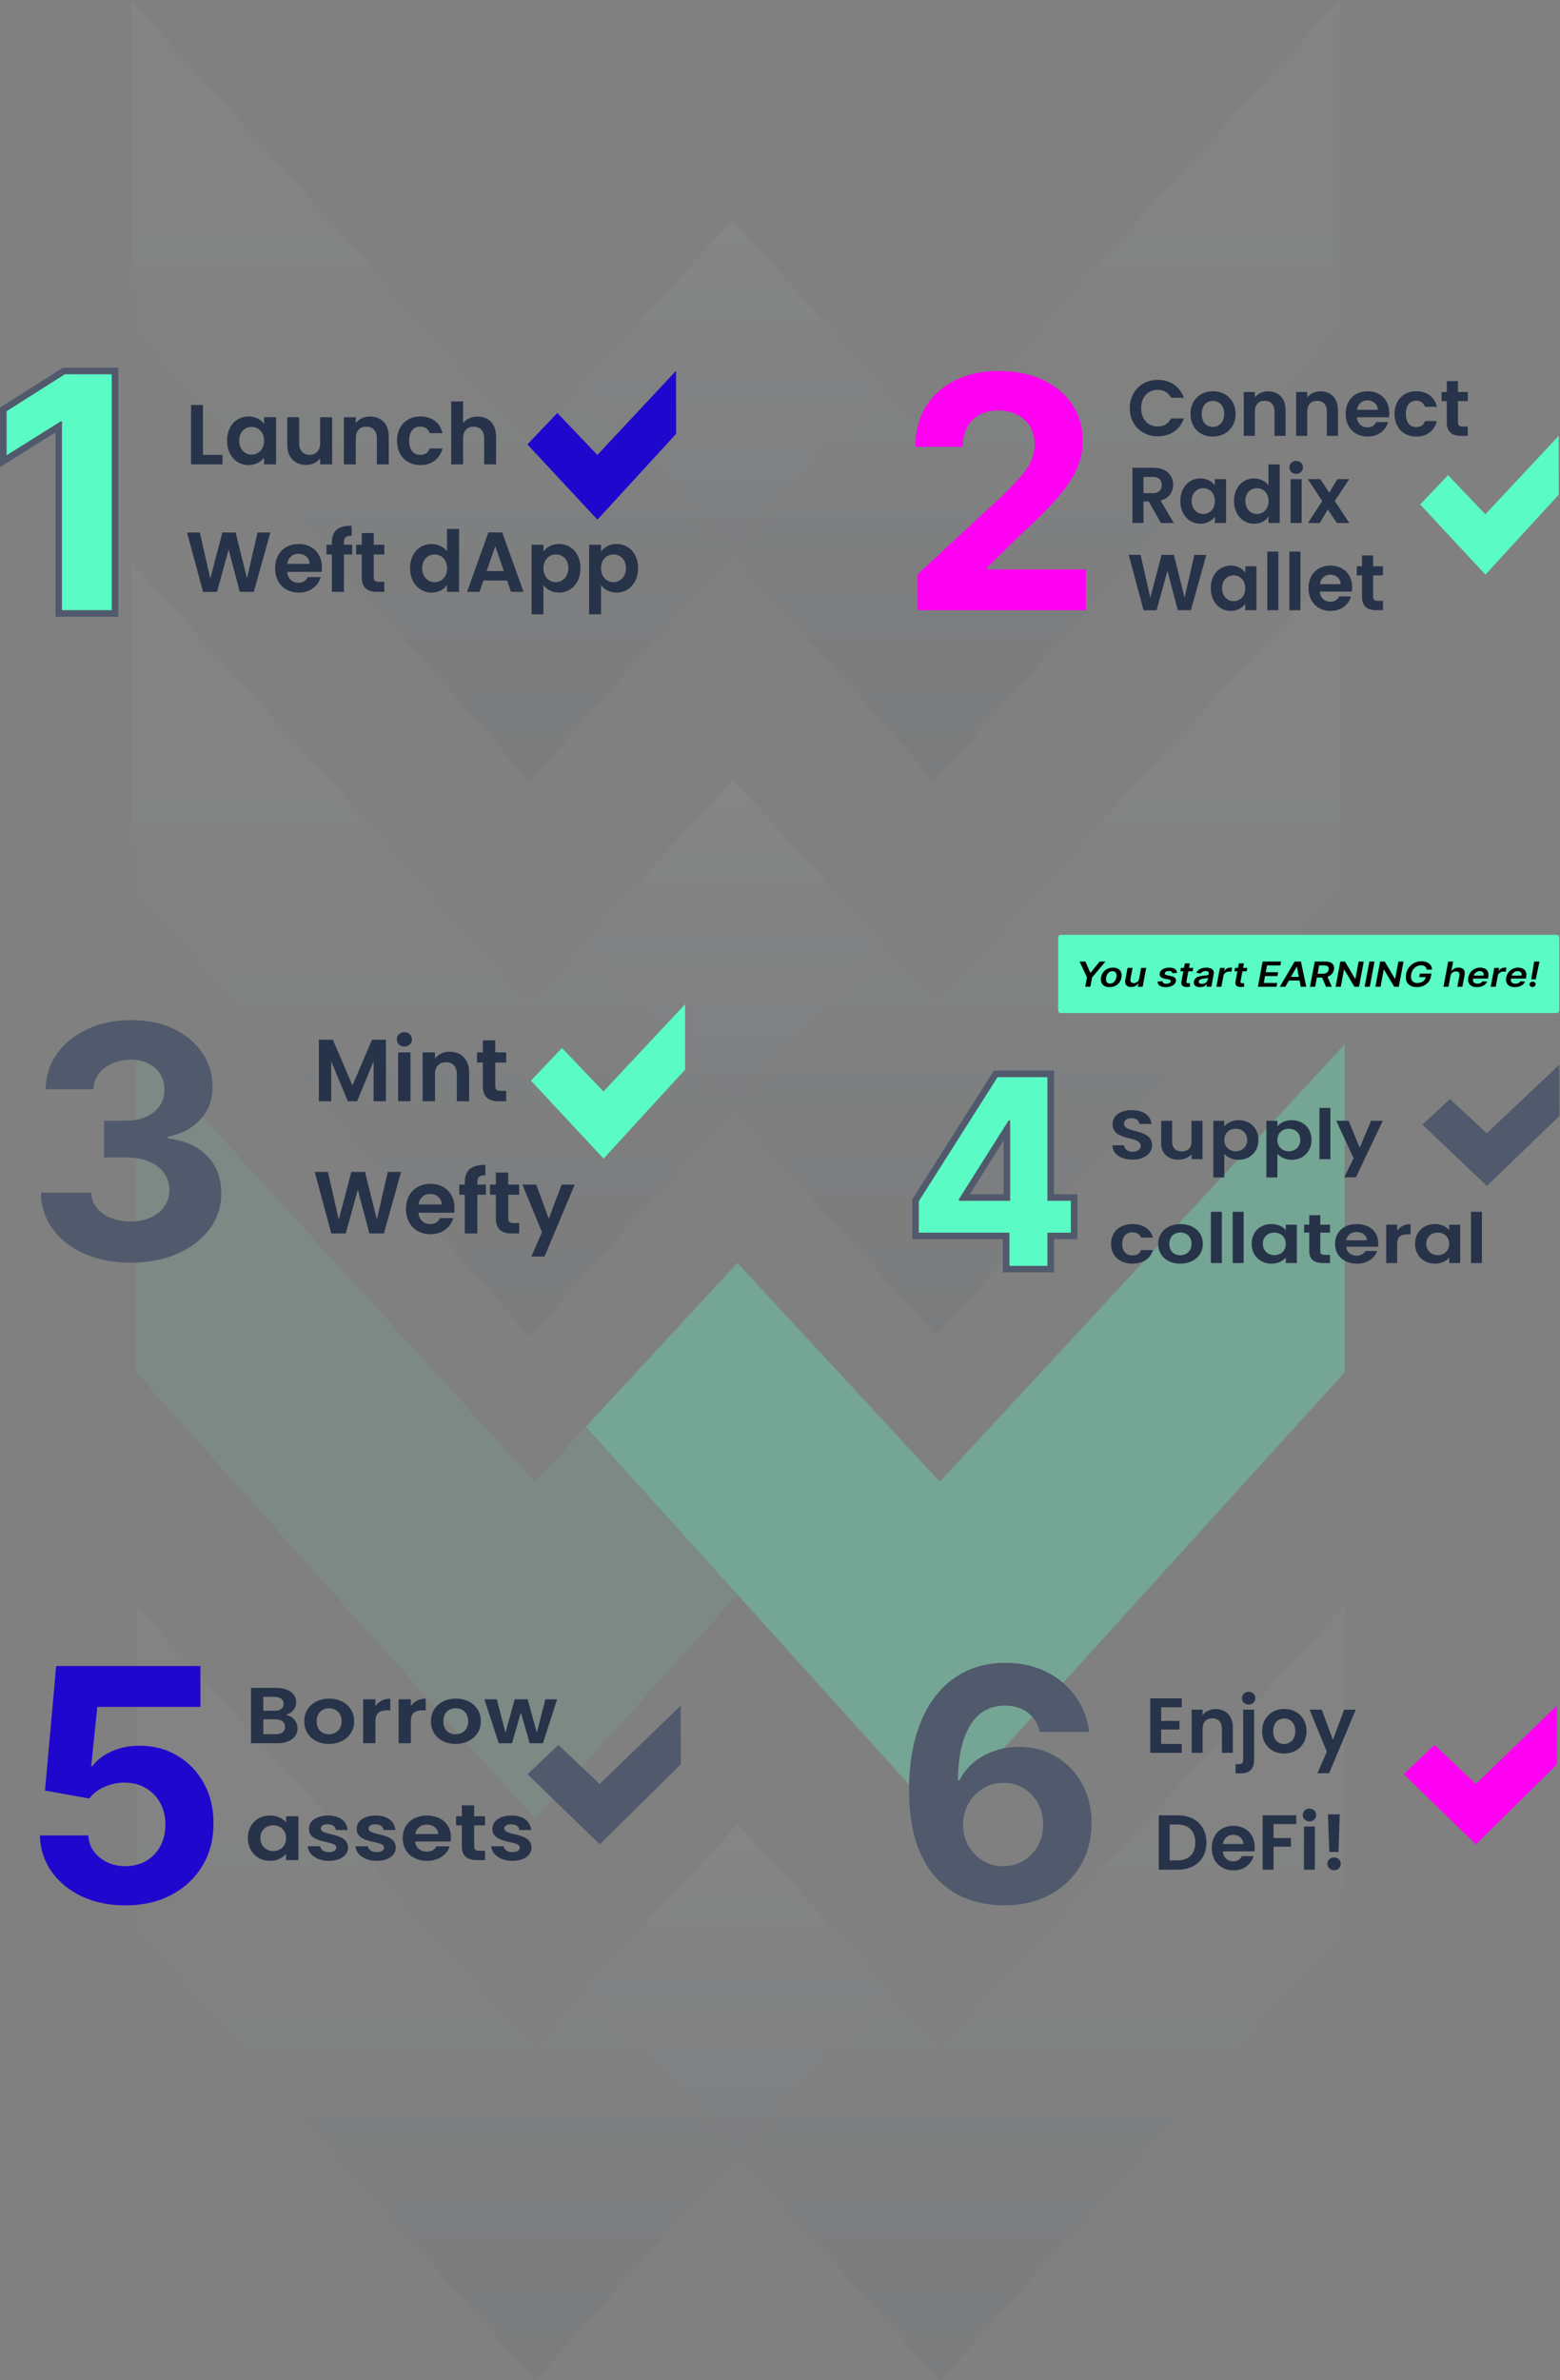 <svg width="571" height="871" viewBox="0 0 571 871" fill="none" xmlns="http://www.w3.org/2000/svg">
<rect x="0" y="0" width="571" height="871" fill="#808080" stroke="none"/>
<g opacity="0.3">
<path d="M490.268 0L342.071 161.371L267.97 80.684L212.525 141.086L267.97 203.023L342.071 285.763L490.268 121.029V0Z" fill="url(#paint0_linear_363_1864)" fill-opacity="0.19"/>
<path d="M267.972 80.684L212.527 141.086L193.876 161.371L47.968 0V121.029L193.876 285.763L323.441 141.086L267.972 80.684Z" fill="url(#paint1_linear_363_1864)" fill-opacity="0.19"/>
<path d="M267.977 285.492L212.532 345.395L193.88 365.513L47.972 205.471V325.502L193.88 488.877L323.445 345.395L267.977 285.492Z" fill="url(#paint2_linear_363_1864)" fill-opacity="0.19"/>
<path d="M492.192 382.127L343.995 542.165L269.894 462.148L214.45 522.048L269.894 583.475L343.995 665.529L492.192 502.159V382.127Z" fill="#5AFBC4"/>
<path d="M269.894 462.148L214.449 522.048L195.797 542.165L49.889 382.127V502.159L195.797 665.529L325.362 522.048L269.894 462.148Z" fill="#5AFBC4" fill-opacity="0.26"/>
<path d="M492.193 587.598L343.996 747.636L269.895 667.615L214.451 727.518L269.895 788.945L343.996 871L492.193 707.625V587.598Z" fill="url(#paint3_linear_363_1864)" fill-opacity="0.19"/>
<path d="M269.891 667.615L214.446 727.518L195.795 747.636L49.887 587.598V707.625L195.795 871L325.36 727.518L269.891 667.615Z" fill="url(#paint4_linear_363_1864)" fill-opacity="0.19"/>
<path d="M490.85 205.471L342.653 365.509L268.552 285.492L213.107 345.392L268.552 406.818L342.653 488.873L490.85 325.502V205.471Z" fill="url(#paint5_linear_363_1864)" fill-opacity="0.19"/>
</g>
<path d="M69.939 148.193H74.294V166.454H81.45V169.907H69.939V148.193Z" fill="#273349"/>
<path d="M83.098 161.228C83.098 155.846 86.582 152.393 90.968 152.393C93.737 152.393 95.635 153.7 96.661 155.131V152.673H101.048V169.907H96.661V167.388C95.635 168.881 93.675 170.187 90.937 170.187C86.582 170.187 83.098 166.61 83.098 161.228ZM96.661 161.29C96.661 158.024 94.484 156.219 92.088 156.219C89.755 156.219 87.546 157.962 87.546 161.228C87.546 164.494 89.755 166.361 92.088 166.361C94.484 166.361 96.661 164.557 96.661 161.29Z" fill="#273349"/>
<path d="M121.572 152.673V169.907H117.185V167.73C116.096 169.192 114.199 170.125 112.052 170.125C108.039 170.125 105.146 167.512 105.146 162.783V152.673H109.501V162.161C109.501 164.93 111.026 166.423 113.328 166.423C115.692 166.423 117.185 164.93 117.185 162.161V152.673H121.572Z" fill="#273349"/>
<path d="M137.939 169.907V160.388C137.939 157.619 136.415 156.126 134.113 156.126C131.748 156.126 130.224 157.619 130.224 160.388V169.907H125.869V152.673H130.224V154.82C131.344 153.357 133.21 152.424 135.419 152.424C139.432 152.424 142.294 155.037 142.294 159.797V169.907H137.939Z" fill="#273349"/>
<path d="M145.316 161.29C145.316 155.877 148.862 152.393 153.84 152.393C158.133 152.393 161.026 154.633 161.959 158.49H157.262C156.764 157.028 155.613 156.095 153.809 156.095C151.382 156.095 149.765 157.93 149.765 161.29C149.765 164.65 151.382 166.454 153.809 166.454C155.613 166.454 156.733 165.646 157.262 164.09H161.959C161.026 167.761 158.133 170.187 153.84 170.187C148.862 170.187 145.316 166.703 145.316 161.29Z" fill="#273349"/>
<path d="M165.15 169.907V146.887H169.505V154.82C170.625 153.357 172.554 152.424 174.856 152.424C178.745 152.424 181.576 155.037 181.576 159.797V169.907H177.22V160.388C177.22 157.619 175.696 156.126 173.394 156.126C171.03 156.126 169.505 157.619 169.505 160.388V169.907H165.15Z" fill="#273349"/>
<path d="M74.326 216.602L68.477 194.857H73.143L76.97 211.718L81.387 194.857H86.24L90.409 211.625L94.266 194.857H98.964L92.898 216.571H87.765L83.689 201.11L79.427 216.571L74.326 216.602Z" fill="#273349"/>
<path d="M109.212 202.634C107.127 202.634 105.479 203.972 105.136 206.336H113.318C113.256 204.065 111.452 202.634 109.212 202.634ZM117.393 211.158C116.46 214.331 113.598 216.851 109.336 216.851C104.328 216.851 100.688 213.367 100.688 207.954C100.688 202.51 104.234 199.057 109.336 199.057C114.314 199.057 117.829 202.448 117.829 207.581C117.829 208.141 117.798 208.7 117.705 209.26H105.105C105.323 211.811 107.065 213.242 109.243 213.242C111.109 213.242 112.136 212.309 112.696 211.158H117.393Z" fill="#273349"/>
<path d="M121.475 216.571V202.914H119.515V199.337H121.475V198.466C121.475 194.235 123.87 192.275 128.723 192.399V196.07C126.608 196.008 125.892 196.692 125.892 198.621V199.337H128.91V202.914H125.892V216.571H121.475Z" fill="#273349"/>
<path d="M132.416 211.22V202.914H130.363V199.337H132.416V195.075H136.803V199.337H140.66V202.914H136.803V211.251C136.803 212.402 137.269 212.9 138.638 212.9H140.66V216.571H137.923C134.625 216.571 132.416 215.171 132.416 211.22Z" fill="#273349"/>
<path d="M150.086 207.892C150.086 202.51 153.57 199.057 157.987 199.057C160.258 199.057 162.436 200.114 163.618 201.732V193.55H168.036V216.571H163.618V214.02C162.592 215.607 160.663 216.851 157.956 216.851C153.57 216.851 150.086 213.274 150.086 207.892ZM163.649 207.954C163.649 204.687 161.472 202.883 159.076 202.883C156.743 202.883 154.534 204.625 154.534 207.892C154.534 211.158 156.743 213.025 159.076 213.025C161.472 213.025 163.649 211.22 163.649 207.954Z" fill="#273349"/>
<path d="M187.035 216.571L185.604 212.434H176.956L175.525 216.571H170.952L178.76 194.826H183.831L191.639 216.571H187.035ZM184.422 208.949L181.28 199.865L178.138 208.949H184.422Z" fill="#273349"/>
<path d="M198.913 201.825C199.94 200.363 201.931 199.057 204.606 199.057C209.024 199.057 212.477 202.51 212.477 207.892C212.477 213.274 209.024 216.851 204.606 216.851C201.9 216.851 199.971 215.513 198.913 214.113V224.784H194.558V199.337H198.913V201.825ZM208.028 207.892C208.028 204.625 205.819 202.883 203.455 202.883C201.122 202.883 198.913 204.687 198.913 207.954C198.913 211.22 201.122 213.025 203.455 213.025C205.819 213.025 208.028 211.158 208.028 207.892Z" fill="#273349"/>
<path d="M219.997 201.825C221.023 200.363 223.014 199.057 225.69 199.057C230.107 199.057 233.56 202.51 233.56 207.892C233.56 213.274 230.107 216.851 225.69 216.851C222.983 216.851 221.055 215.513 219.997 214.113V224.784H215.642V199.337H219.997V201.825ZM229.112 207.892C229.112 204.625 226.903 202.883 224.539 202.883C222.206 202.883 219.997 204.687 219.997 207.954C219.997 211.22 222.206 213.025 224.539 213.025C226.903 213.025 229.112 211.158 229.112 207.892Z" fill="#273349"/>
<path d="M203.987 151.112L214.959 162.606L218.65 166.466L247.447 135.688L247.475 158.745L218.679 190.163L193.039 162.632L203.987 151.112Z" fill="#2007CD"/>
<path d="M530.016 173.869L540.242 184.582L543.683 188.18L570.524 159.492L570.55 180.983L543.71 210.268L519.811 184.607L530.016 173.869Z" fill="#5AFBC4"/>
<path d="M413.511 149.346C413.511 143.286 417.947 138.994 423.775 138.994C428.27 138.994 431.923 141.401 433.286 145.547H428.618C427.661 143.605 425.921 142.648 423.746 142.648C420.209 142.648 417.686 145.228 417.686 149.346C417.686 153.434 420.209 156.044 423.746 156.044C425.921 156.044 427.661 155.087 428.618 153.115H433.286C431.923 157.291 428.27 159.668 423.775 159.668C417.947 159.668 413.511 155.406 413.511 149.346Z" fill="#273349"/>
<path d="M452.266 151.463C452.266 156.508 448.555 159.755 443.887 159.755C439.247 159.755 435.739 156.508 435.739 151.463C435.739 146.388 439.363 143.17 444.003 143.17C448.642 143.17 452.266 146.388 452.266 151.463ZM439.856 151.463C439.856 154.652 441.712 156.218 443.887 156.218C446.032 156.218 448.091 154.652 448.091 151.463C448.091 148.244 446.09 146.707 443.945 146.707C441.799 146.707 439.856 148.244 439.856 151.463Z" fill="#273349"/>
<path d="M466.495 159.494V150.622C466.495 148.041 465.074 146.649 462.928 146.649C460.725 146.649 459.304 148.041 459.304 150.622V159.494H455.244V143.431H459.304V145.431C460.348 144.068 462.087 143.199 464.146 143.199C467.887 143.199 470.554 145.634 470.554 150.071V159.494H466.495Z" fill="#273349"/>
<path d="M485.665 159.494V150.622C485.665 148.041 484.244 146.649 482.099 146.649C479.895 146.649 478.474 148.041 478.474 150.622V159.494H474.415V143.431H478.474V145.431C479.518 144.068 481.258 143.199 483.316 143.199C487.057 143.199 489.725 145.634 489.725 150.071V159.494H485.665Z" fill="#273349"/>
<path d="M500.486 146.504C498.543 146.504 497.007 147.751 496.688 149.955H504.314C504.256 147.838 502.574 146.504 500.486 146.504ZM508.112 154.449C507.242 157.407 504.575 159.755 500.602 159.755C495.934 159.755 492.541 156.508 492.541 151.463C492.541 146.388 495.847 143.17 500.602 143.17C505.241 143.17 508.518 146.33 508.518 151.115C508.518 151.637 508.489 152.158 508.402 152.68H496.659C496.862 155.058 498.485 156.392 500.515 156.392C502.255 156.392 503.212 155.522 503.734 154.449H508.112Z" fill="#273349"/>
<path d="M510.437 151.463C510.437 146.417 513.743 143.17 518.382 143.17C522.384 143.17 525.08 145.257 525.95 148.853H521.572C521.108 147.49 520.035 146.62 518.353 146.62C516.092 146.62 514.584 148.331 514.584 151.463C514.584 154.594 516.092 156.276 518.353 156.276C520.035 156.276 521.079 155.522 521.572 154.072H525.95C525.08 157.494 522.384 159.755 518.382 159.755C513.743 159.755 510.437 156.508 510.437 151.463Z" fill="#273349"/>
<path d="M529.562 154.507V146.765H527.648V143.431H529.562V139.458H533.651V143.431H537.246V146.765H533.651V154.536C533.651 155.609 534.086 156.073 535.361 156.073H537.246V159.494H534.694C531.621 159.494 529.562 158.19 529.562 154.507Z" fill="#273349"/>
<path d="M425.225 177.443C425.225 175.645 424.21 174.515 421.949 174.515H418.556V180.459H421.949C424.21 180.459 425.225 179.27 425.225 177.443ZM414.497 171.151H422.094C426.965 171.151 429.401 173.964 429.401 177.356C429.401 179.821 428.038 182.315 424.79 183.184L429.633 191.39H424.935L420.47 183.503H418.556V191.39H414.497V171.151Z" fill="#273349"/>
<path d="M432.028 183.3C432.028 178.284 435.276 175.065 439.365 175.065C441.945 175.065 443.714 176.283 444.671 177.617V175.326H448.759V191.39H444.671V189.042C443.714 190.433 441.887 191.651 439.336 191.651C435.276 191.651 432.028 188.317 432.028 183.3ZM444.671 183.358C444.671 180.314 442.641 178.632 440.408 178.632C438.234 178.632 436.175 180.256 436.175 183.3C436.175 186.345 438.234 188.085 440.408 188.085C442.641 188.085 444.671 186.403 444.671 183.358Z" fill="#273349"/>
<path d="M451.68 183.3C451.68 178.284 454.928 175.065 459.045 175.065C461.162 175.065 463.192 176.051 464.294 177.559V169.933H468.411V191.39H464.294V189.013C463.337 190.491 461.539 191.651 459.016 191.651C454.928 191.651 451.68 188.317 451.68 183.3ZM464.323 183.358C464.323 180.314 462.293 178.632 460.06 178.632C457.885 178.632 455.827 180.256 455.827 183.3C455.827 186.345 457.885 188.085 460.06 188.085C462.293 188.085 464.323 186.403 464.323 183.358Z" fill="#273349"/>
<path d="M472.376 191.39V175.326H476.435V191.39H472.376ZM474.435 173.413C472.985 173.413 471.941 172.369 471.941 171.035C471.941 169.701 472.985 168.657 474.435 168.657C475.855 168.657 476.928 169.701 476.928 171.035C476.928 172.369 475.855 173.413 474.435 173.413Z" fill="#273349"/>
<path d="M489.319 191.39L486.013 186.403L483.085 191.39H478.735L483.984 183.329L478.677 175.326H483.259L486.535 180.285L489.493 175.326H493.842L488.565 183.329L493.9 191.39H489.319Z" fill="#273349"/>
<path d="M418.585 223.315L413.134 203.047H417.483L421.05 218.763L425.167 203.047H429.691L433.576 218.676L437.172 203.047H441.55L435.896 223.286H431.111L427.313 208.875L423.34 223.286L418.585 223.315Z" fill="#273349"/>
<path d="M443.157 215.196C443.157 210.18 446.404 206.961 450.493 206.961C453.074 206.961 454.842 208.179 455.799 209.513V207.222H459.888V223.286H455.799V220.938C454.842 222.329 453.016 223.547 450.464 223.547C446.404 223.547 443.157 220.213 443.157 215.196ZM455.799 215.254C455.799 212.21 453.77 210.528 451.537 210.528C449.362 210.528 447.303 212.152 447.303 215.196C447.303 218.241 449.362 219.981 451.537 219.981C453.77 219.981 455.799 218.299 455.799 215.254Z" fill="#273349"/>
<path d="M463.853 223.286V201.829H467.912V223.286H463.853Z" fill="#273349"/>
<path d="M471.923 223.286V201.829H475.982V223.286H471.923Z" fill="#273349"/>
<path d="M486.894 210.296C484.951 210.296 483.415 211.543 483.096 213.746H490.722C490.664 211.63 488.982 210.296 486.894 210.296ZM494.52 218.241C493.65 221.199 490.983 223.547 487.01 223.547C482.342 223.547 478.949 220.3 478.949 215.254C478.949 210.18 482.255 206.961 487.01 206.961C491.65 206.961 494.926 210.122 494.926 214.906C494.926 215.428 494.897 215.95 494.81 216.472H483.067C483.27 218.85 484.893 220.184 486.923 220.184C488.663 220.184 489.62 219.314 490.142 218.241H494.52Z" fill="#273349"/>
<path d="M498.527 218.299V210.557H496.613V207.222H498.527V203.25H502.616V207.222H506.211V210.557H502.616V218.328C502.616 219.401 503.05 219.865 504.326 219.865H506.211V223.286H503.659C500.586 223.286 498.527 221.981 498.527 218.299Z" fill="#273349"/>
<path d="M116.717 402.969V380.459H121.845L129.004 397.196L136.163 380.459H141.258V402.969H136.744V388.328L130.713 402.969H127.295L121.232 388.328V402.969H116.717Z" fill="#273349"/>
<path d="M145.722 402.969V385.103H150.237V402.969H145.722ZM148.012 382.974C146.399 382.974 145.238 381.813 145.238 380.33C145.238 378.847 146.399 377.686 148.012 377.686C149.592 377.686 150.785 378.847 150.785 380.33C150.785 381.813 149.592 382.974 148.012 382.974Z" fill="#273349"/>
<path d="M167.211 402.969V393.101C167.211 390.23 165.63 388.683 163.244 388.683C160.793 388.683 159.213 390.23 159.213 393.101V402.969H154.698V385.103H159.213V387.328C160.374 385.812 162.309 384.845 164.598 384.845C168.758 384.845 171.725 387.554 171.725 392.488V402.969H167.211Z" fill="#273349"/>
<path d="M176.728 397.422V388.812H174.6V385.103H176.728V380.685H181.275V385.103H185.274V388.812H181.275V397.454C181.275 398.648 181.759 399.163 183.178 399.163H185.274V402.969H182.436C179.018 402.969 176.728 401.518 176.728 397.422Z" fill="#273349"/>
<path d="M121.264 451.375L115.201 428.833H120.039L124.005 446.312L128.585 428.833H133.615L137.937 446.215L141.936 428.833H146.805L140.517 451.343H135.196L130.971 435.315L126.553 451.343L121.264 451.375Z" fill="#273349"/>
<path d="M157.429 436.895C155.268 436.895 153.559 438.282 153.204 440.733H161.686C161.621 438.378 159.751 436.895 157.429 436.895ZM165.91 445.731C164.943 449.021 161.976 451.633 157.558 451.633C152.366 451.633 148.592 448.021 148.592 442.41C148.592 436.766 152.269 433.186 157.558 433.186C162.718 433.186 166.362 436.702 166.362 442.023C166.362 442.603 166.329 443.184 166.233 443.764H153.172C153.398 446.409 155.203 447.892 157.461 447.892C159.396 447.892 160.46 446.925 161.041 445.731H165.91Z" fill="#273349"/>
<path d="M170.141 451.343V437.185H168.109V433.477H170.141V432.574C170.141 428.188 172.624 426.156 177.655 426.285V430.09C175.462 430.026 174.72 430.735 174.72 432.735V433.477H177.848V437.185H174.72V451.343H170.141Z" fill="#273349"/>
<path d="M181.484 445.796V437.185H179.355V433.477H181.484V429.058H186.031V433.477H190.03V437.185H186.031V445.828C186.031 447.021 186.515 447.537 187.934 447.537H190.03V451.343H187.192C183.773 451.343 181.484 449.891 181.484 445.796Z" fill="#273349"/>
<path d="M200.888 445.957L205.564 433.477H210.369L199.308 459.792H194.503L198.373 450.891L191.213 433.477H196.276L200.888 445.957Z" fill="#273349"/>
<path d="M205.692 383.482L217.065 395.397L220.892 399.398L250.744 367.492L250.773 391.394L220.922 423.964L194.342 395.424L205.692 383.482Z" fill="#5AFBC4"/>
<path d="M421.681 419.049C421.681 421.836 419.159 424.344 414.602 424.344C410.446 424.344 407.236 422.419 407.178 419.074H411.478C411.592 420.493 412.653 421.43 414.516 421.43C416.407 421.43 417.525 420.544 417.525 419.277C417.525 415.45 407.207 417.756 407.236 411.345C407.236 408.153 410.159 406.227 414.286 406.227C418.385 406.227 421.194 408.077 421.452 411.269H417.038C416.952 410.104 415.892 409.192 414.172 409.166C412.595 409.116 411.42 409.8 411.42 411.244C411.42 414.792 421.681 412.815 421.681 419.049Z" fill="#273349"/>
<path d="M440.15 410.129V424.167H436.108V422.393C435.105 423.584 433.357 424.344 431.379 424.344C427.682 424.344 425.017 422.216 425.017 418.364V410.129H429.029V417.858C429.029 420.113 430.433 421.329 432.554 421.329C434.733 421.329 436.108 420.113 436.108 417.858V410.129H440.15Z" fill="#273349"/>
<path d="M448.121 412.156C449.067 410.965 450.901 409.901 453.366 409.901C457.436 409.901 460.618 412.714 460.618 417.097C460.618 421.481 457.436 424.395 453.366 424.395C450.873 424.395 449.096 423.306 448.121 422.165V430.857H444.109V410.129H448.121V412.156ZM456.519 417.097C456.519 414.437 454.484 413.018 452.306 413.018C450.156 413.018 448.121 414.487 448.121 417.148C448.121 419.809 450.156 421.278 452.306 421.278C454.484 421.278 456.519 419.758 456.519 417.097Z" fill="#273349"/>
<path d="M467.546 412.156C468.492 410.965 470.326 409.901 472.791 409.901C476.861 409.901 480.042 412.714 480.042 417.097C480.042 421.481 476.861 424.395 472.791 424.395C470.297 424.395 468.52 423.306 467.546 422.165V430.857H463.533V410.129H467.546V412.156ZM475.944 417.097C475.944 414.437 473.909 413.018 471.731 413.018C469.581 413.018 467.546 414.487 467.546 417.148C467.546 419.809 469.581 421.278 471.731 421.278C473.909 421.278 475.944 419.758 475.944 417.097Z" fill="#273349"/>
<path d="M482.958 424.167V405.416H486.971V424.167H482.958Z" fill="#273349"/>
<path d="M497.699 419.935L501.855 410.129H506.126L496.295 430.806H492.024L495.464 423.812L489.101 410.129H493.601L497.699 419.935Z" fill="#273349"/>
<path d="M406.663 455.157C406.663 450.748 409.93 447.91 414.516 447.91C418.471 447.91 421.137 449.734 421.996 452.876H417.669C417.21 451.686 416.149 450.925 414.487 450.925C412.252 450.925 410.761 452.42 410.761 455.157C410.761 457.894 412.252 459.363 414.487 459.363C416.149 459.363 417.181 458.705 417.669 457.438H421.996C421.137 460.428 418.471 462.404 414.516 462.404C409.93 462.404 406.663 459.566 406.663 455.157Z" fill="#273349"/>
<path d="M440.27 455.157C440.27 459.566 436.601 462.404 431.987 462.404C427.401 462.404 423.933 459.566 423.933 455.157C423.933 450.723 427.515 447.91 432.101 447.91C436.687 447.91 440.27 450.723 440.27 455.157ZM428.003 455.157C428.003 457.944 429.837 459.313 431.987 459.313C434.108 459.313 436.142 457.944 436.142 455.157C436.142 452.344 434.165 451.001 432.044 451.001C429.923 451.001 428.003 452.344 428.003 455.157Z" fill="#273349"/>
<path d="M443.213 462.176V443.425H447.226V462.176H443.213Z" fill="#273349"/>
<path d="M451.19 462.176V443.425H455.203V462.176H451.19Z" fill="#273349"/>
<path d="M458.135 455.106C458.135 450.723 461.345 447.91 465.387 447.91C467.937 447.91 469.686 448.974 470.632 450.14V448.138H474.673V462.176H470.632V460.124C469.686 461.34 467.88 462.404 465.358 462.404C461.345 462.404 458.135 459.49 458.135 455.106ZM470.632 455.157C470.632 452.496 468.625 451.027 466.418 451.027C464.269 451.027 462.234 452.446 462.234 455.106C462.234 457.767 464.269 459.287 466.418 459.287C468.625 459.287 470.632 457.818 470.632 455.157Z" fill="#273349"/>
<path d="M479.222 457.818V451.052H477.331V448.138H479.222V444.667H483.264V448.138H486.818V451.052H483.264V457.843C483.264 458.781 483.693 459.186 484.955 459.186H486.818V462.176H484.295C481.257 462.176 479.222 461.036 479.222 457.818Z" fill="#273349"/>
<path d="M496.525 450.824C494.605 450.824 493.086 451.914 492.77 453.839H500.308C500.251 451.99 498.589 450.824 496.525 450.824ZM504.063 457.767C503.203 460.352 500.566 462.404 496.64 462.404C492.025 462.404 488.672 459.566 488.672 455.157C488.672 450.723 491.939 447.91 496.64 447.91C501.225 447.91 504.464 450.672 504.464 454.853C504.464 455.309 504.435 455.765 504.349 456.221H492.742C492.942 458.299 494.547 459.465 496.554 459.465C498.273 459.465 499.219 458.705 499.735 457.767H504.063Z" fill="#273349"/>
<path d="M511.405 455.182V462.176H507.393V448.138H511.405V450.317C512.409 448.873 514.071 447.935 516.278 447.935V451.66H515.217C512.839 451.66 511.405 452.471 511.405 455.182Z" fill="#273349"/>
<path d="M517.949 455.106C517.949 450.723 521.159 447.91 525.2 447.91C527.751 447.91 529.499 448.974 530.445 450.14V448.138H534.486V462.176H530.445V460.124C529.499 461.34 527.694 462.404 525.171 462.404C521.159 462.404 517.949 459.49 517.949 455.106ZM530.445 455.157C530.445 452.496 528.439 451.027 526.232 451.027C524.082 451.027 522.047 452.446 522.047 455.106C522.047 457.767 524.082 459.287 526.232 459.287C528.439 459.287 530.445 457.818 530.445 455.157Z" fill="#273349"/>
<path d="M538.405 462.176V443.425H542.418V462.176H538.405Z" fill="#273349"/>
<path d="M530.708 402.146L540.816 411.508L544.217 414.652L570.748 389.582L570.773 408.363L544.243 433.954L520.621 411.529L530.708 402.146Z" fill="#505A6C"/>
<path d="M570.748 369.689C570.748 370.242 570.3 370.689 569.748 370.689H388.316C387.764 370.689 387.316 370.242 387.316 369.689V343.071C387.316 342.519 387.764 342.071 388.316 342.071H569.748C570.3 342.071 570.748 342.519 570.748 343.071V369.689Z" fill="#5AFBC4"/>
<path d="M395.159 351.862H397.291L399.078 355.939H399.19L402.492 351.862H404.625L399.749 357.639L399.103 361.077H397.22L397.867 357.639L395.159 351.862Z" fill="black"/>
<path d="M406.125 361.212C405.355 361.212 404.713 361.062 404.201 360.762C403.692 360.462 403.334 360.04 403.127 359.497C402.92 358.954 402.883 358.325 403.015 357.608C403.148 356.9 403.412 356.28 403.809 355.75C404.21 355.219 404.713 354.808 405.321 354.517C405.931 354.223 406.615 354.076 407.371 354.076C408.142 354.076 408.781 354.227 409.29 354.53C409.799 354.83 410.157 355.252 410.364 355.795C410.574 356.337 410.613 356.97 410.481 357.693C410.352 358.398 410.086 359.014 409.682 359.542C409.282 360.07 408.778 360.481 408.17 360.775C407.563 361.066 406.881 361.212 406.125 361.212ZM406.277 359.907C406.705 359.907 407.08 359.805 407.402 359.601C407.728 359.394 407.994 359.116 408.201 358.769C408.411 358.418 408.557 358.028 408.639 357.599C408.713 357.185 408.715 356.81 408.644 356.474C408.572 356.135 408.42 355.867 408.186 355.669C407.955 355.468 407.634 355.367 407.224 355.367C406.796 355.367 406.418 355.472 406.089 355.682C405.763 355.889 405.497 356.168 405.29 356.519C405.083 356.867 404.941 357.255 404.863 357.684C404.785 358.098 404.781 358.473 404.852 358.809C404.924 359.145 405.076 359.412 405.31 359.61C405.545 359.808 405.867 359.907 406.277 359.907Z" fill="black"/>
<path d="M416.94 358.17L417.698 354.166H419.541L418.238 361.077H416.452L416.686 359.848H416.604C416.36 360.235 416.01 360.552 415.556 360.798C415.105 361.044 414.586 361.167 413.999 361.167C413.486 361.167 413.054 361.066 412.701 360.865C412.348 360.661 412.097 360.366 411.948 359.979C411.802 359.589 411.78 359.118 411.882 358.566L412.716 354.166H414.558L413.775 358.314C413.697 358.752 413.768 359.1 413.988 359.358C414.212 359.616 414.545 359.745 414.986 359.745C415.257 359.745 415.53 359.686 415.805 359.569C416.083 359.452 416.326 359.278 416.533 359.047C416.74 358.814 416.876 358.521 416.94 358.17Z" fill="black"/>
<path d="M430.816 355.993L429.122 356.155C429.105 356.002 429.052 355.859 428.964 355.727C428.876 355.595 428.744 355.49 428.567 355.412C428.394 355.331 428.17 355.291 427.895 355.291C427.495 355.291 427.144 355.37 426.842 355.529C426.54 355.688 426.369 355.892 426.328 356.141C426.291 356.327 426.342 356.478 426.481 356.595C426.62 356.712 426.878 356.811 427.254 356.892L428.547 357.144C429.259 357.285 429.772 357.513 430.084 357.828C430.399 358.143 430.509 358.556 430.414 359.065C430.333 359.491 430.123 359.866 429.783 360.19C429.444 360.511 429.01 360.762 428.481 360.942C427.955 361.122 427.371 361.212 426.73 361.212C425.756 361.212 425.007 361.033 424.481 360.676C423.958 360.316 423.699 359.821 423.702 359.191L425.514 359.038C425.534 359.35 425.658 359.586 425.885 359.745C426.113 359.901 426.428 359.98 426.832 359.983C427.286 359.986 427.67 359.902 427.982 359.731C428.297 359.557 428.476 359.346 428.516 359.097C428.55 358.911 428.498 358.76 428.359 358.643C428.223 358.526 427.98 358.433 427.631 358.364L426.348 358.116C425.622 357.975 425.105 357.737 424.796 357.401C424.491 357.062 424.387 356.634 424.486 356.119C424.567 355.699 424.766 355.337 425.081 355.034C425.4 354.728 425.809 354.493 426.308 354.328C426.806 354.16 427.364 354.076 427.982 354.076C428.912 354.076 429.612 354.248 430.084 354.593C430.555 354.938 430.8 355.405 430.816 355.993Z" fill="black"/>
<path d="M436.758 354.166L436.519 355.426H432.03L432.264 354.166H436.758ZM433.679 352.51H435.521L434.3 358.998C434.263 359.217 434.269 359.385 434.32 359.502C434.375 359.616 434.461 359.694 434.58 359.736C434.702 359.778 434.839 359.799 434.992 359.799C435.104 359.799 435.209 359.791 435.308 359.776C435.406 359.758 435.484 359.745 435.542 359.736L435.623 361.009C435.511 361.039 435.36 361.072 435.17 361.108C434.984 361.144 434.76 361.165 434.498 361.171C434.03 361.18 433.623 361.117 433.277 360.982C432.934 360.844 432.683 360.633 432.524 360.348C432.368 360.06 432.332 359.7 432.417 359.268L433.679 352.51Z" fill="black"/>
<path d="M439.225 361.216C438.729 361.216 438.299 361.138 437.932 360.982C437.566 360.823 437.296 360.589 437.123 360.28C436.953 359.971 436.911 359.59 436.996 359.137C437.07 358.748 437.213 358.425 437.423 358.17C437.637 357.915 437.898 357.711 438.207 357.558C438.519 357.402 438.858 357.285 439.225 357.207C439.595 357.129 439.971 357.072 440.355 357.036C440.823 356.994 441.201 356.955 441.489 356.919C441.781 356.883 442 356.829 442.146 356.757C442.292 356.682 442.38 356.568 442.41 356.415V356.388C442.472 356.05 442.41 355.787 442.227 355.601C442.044 355.415 441.739 355.322 441.311 355.322C440.863 355.322 440.487 355.409 440.182 355.583C439.876 355.757 439.654 355.963 439.515 356.199L437.846 355.984C438.056 355.564 438.344 355.213 438.711 354.931C439.077 354.646 439.5 354.433 439.978 354.292C440.46 354.148 440.974 354.076 441.52 354.076C441.893 354.076 442.258 354.115 442.614 354.193C442.974 354.271 443.291 354.4 443.566 354.58C443.844 354.757 444.047 354.998 444.176 355.304C444.309 355.61 444.331 355.993 444.243 356.451L443.372 361.077H441.601L441.785 360.127H441.723C441.578 360.319 441.388 360.499 441.154 360.667C440.919 360.832 440.641 360.966 440.319 361.068C439.997 361.167 439.632 361.216 439.225 361.216ZM439.922 360.019C440.292 360.019 440.624 359.955 440.919 359.826C441.215 359.694 441.457 359.52 441.647 359.304C441.837 359.088 441.956 358.853 442.003 358.598L442.156 357.783C442.088 357.825 441.983 357.864 441.841 357.9C441.698 357.936 441.539 357.968 441.362 357.995C441.189 358.022 441.018 358.046 440.848 358.067C440.679 358.088 440.533 358.106 440.411 358.121C440.129 358.154 439.871 358.208 439.637 358.283C439.406 358.358 439.215 358.463 439.062 358.598C438.913 358.73 438.819 358.9 438.782 359.11C438.728 359.407 438.807 359.634 439.021 359.79C439.235 359.943 439.535 360.019 439.922 360.019Z" fill="black"/>
<path d="M445.225 361.077L446.527 354.166H448.314L448.095 355.318H448.176C448.39 354.919 448.692 354.611 449.082 354.395C449.476 354.176 449.896 354.067 450.344 354.067C450.449 354.067 450.563 354.071 450.685 354.08C450.807 354.086 450.913 354.097 451.001 354.112L450.716 355.61C450.638 355.586 450.516 355.565 450.349 355.547C450.186 355.526 450.025 355.516 449.866 355.516C449.53 355.516 449.218 355.58 448.93 355.709C448.645 355.835 448.404 356.011 448.207 356.235C448.01 356.46 447.883 356.72 447.825 357.014L447.067 361.077H445.225Z" fill="black"/>
<path d="M456.546 354.166L456.307 355.426H451.819L452.053 354.166H456.546ZM453.468 352.51H455.31L454.088 358.998C454.051 359.217 454.058 359.385 454.109 359.502C454.163 359.616 454.25 359.694 454.368 359.736C454.491 359.778 454.628 359.799 454.781 359.799C454.893 359.799 454.998 359.791 455.096 359.776C455.194 359.758 455.273 359.745 455.33 359.736L455.412 361.009C455.3 361.039 455.149 361.072 454.959 361.108C454.772 361.144 454.548 361.165 454.287 361.171C453.819 361.18 453.412 361.117 453.066 360.982C452.723 360.844 452.472 360.633 452.312 360.348C452.156 360.06 452.121 359.7 452.206 359.268L453.468 352.51Z" fill="black"/>
<path d="M460.42 361.077L462.151 351.862H468.929L468.665 353.262H463.774L463.306 355.763H467.845L467.581 357.162H463.041L462.573 359.677H467.504L467.24 361.077H460.42Z" fill="black"/>
<path d="M470.464 361.077H468.448L473.848 351.862H476.179L478.123 361.077H476.107L474.708 353.752H474.626L470.464 361.077ZM471.207 357.464H476.703L476.448 358.805H470.952L471.207 357.464Z" fill="black"/>
<path d="M479.495 361.077L481.226 351.862H485.134C485.935 351.862 486.584 351.985 487.083 352.231C487.582 352.477 487.929 352.822 488.126 353.266C488.323 353.707 488.365 354.221 488.253 354.809C488.145 355.397 487.907 355.909 487.541 356.343C487.178 356.775 486.698 357.11 486.101 357.347C485.507 357.584 484.81 357.702 484.009 357.702H481.226L481.49 356.316H484.024C484.493 356.316 484.886 356.259 485.205 356.146C485.524 356.029 485.775 355.859 485.958 355.637C486.145 355.412 486.269 355.136 486.33 354.809C486.387 354.482 486.365 354.203 486.264 353.972C486.165 353.738 485.977 353.561 485.699 353.442C485.424 353.319 485.052 353.257 484.584 353.257H482.854L481.383 361.077H479.495ZM485.663 356.901L487.46 361.077H485.353L483.602 356.901H485.663Z" fill="black"/>
<path d="M499.167 351.862L497.437 361.077H495.757L492.027 354.8H491.945L490.76 361.077H488.872L490.602 351.862H492.292L496.017 358.143H496.113L497.289 351.862H499.167Z" fill="black"/>
<path d="M503.112 351.862L501.382 361.077H499.494L501.224 351.862H503.112Z" fill="black"/>
<path d="M513.721 351.862L511.991 361.077H510.312L506.581 354.8H506.5L505.314 361.077H503.426L505.157 351.862H506.846L510.571 358.143H510.668L511.843 351.862H513.721Z" fill="black"/>
<path d="M522.201 354.805C522.164 354.562 522.096 354.344 521.997 354.152C521.899 353.957 521.767 353.792 521.6 353.657C521.434 353.519 521.232 353.415 520.995 353.343C520.757 353.271 520.481 353.235 520.165 353.235C519.605 353.235 519.075 353.359 518.572 353.608C518.07 353.857 517.641 354.223 517.285 354.706C516.929 355.186 516.686 355.771 516.557 356.46C516.428 357.156 516.435 357.746 516.578 358.229C516.72 358.712 516.981 359.079 517.361 359.331C517.745 359.58 518.226 359.704 518.806 359.704C519.339 359.704 519.823 359.614 520.257 359.434C520.691 359.254 521.051 358.999 521.336 358.67C521.624 358.337 521.807 357.947 521.885 357.5L522.303 357.558H519.468L519.723 356.253H523.951L523.738 357.36C523.592 358.152 523.275 358.836 522.786 359.412C522.301 359.985 521.695 360.427 520.969 360.739C520.247 361.048 519.454 361.203 518.593 361.203C517.636 361.203 516.83 361.012 516.175 360.631C515.524 360.247 515.063 359.703 514.791 358.998C514.52 358.29 514.476 357.45 514.659 356.478C514.795 355.735 515.036 355.07 515.382 354.485C515.731 353.9 516.159 353.404 516.664 352.996C517.173 352.585 517.738 352.273 518.359 352.06C518.98 351.844 519.631 351.736 520.313 351.736C520.886 351.736 521.409 351.811 521.88 351.961C522.352 352.108 522.756 352.318 523.091 352.591C523.431 352.864 523.69 353.188 523.87 353.563C524.05 353.938 524.135 354.352 524.124 354.805H522.201Z" fill="black"/>
<path d="M530.945 357.027L530.192 361.077H528.345L530.075 351.862H531.881L531.23 355.34H531.327C531.574 354.947 531.912 354.638 532.339 354.413C532.77 354.188 533.288 354.076 533.892 354.076C534.428 354.076 534.879 354.176 535.245 354.377C535.612 354.578 535.869 354.872 536.019 355.259C536.171 355.646 536.197 356.119 536.095 356.676L535.26 361.077H533.413L534.197 356.928C534.282 356.463 534.212 356.102 533.988 355.844C533.768 355.583 533.418 355.453 532.94 355.453C532.611 355.453 532.307 355.516 532.029 355.642C531.751 355.765 531.517 355.943 531.327 356.177C531.14 356.411 531.013 356.694 530.945 357.027Z" fill="black"/>
<path d="M540.568 361.212C539.785 361.212 539.137 361.068 538.624 360.78C538.112 360.489 537.752 360.078 537.545 359.547C537.342 359.013 537.308 358.385 537.444 357.662C537.576 356.951 537.846 356.327 538.253 355.79C538.66 355.25 539.169 354.83 539.78 354.53C540.394 354.227 541.072 354.076 541.815 354.076C542.297 354.076 542.74 354.145 543.143 354.283C543.547 354.418 543.888 354.628 544.166 354.913C544.444 355.198 544.636 355.561 544.741 356.002C544.846 356.439 544.841 356.961 544.726 357.567L544.639 358.067H538.227L538.426 356.969H543.067C543.128 356.657 543.108 356.379 543.006 356.137C542.904 355.891 542.735 355.697 542.497 355.556C542.26 355.415 541.963 355.345 541.606 355.345C541.243 355.345 540.904 355.427 540.589 355.592C540.277 355.754 540.014 355.964 539.8 356.222C539.586 356.48 539.45 356.751 539.393 357.036L539.184 358.089C539.109 358.521 539.126 358.873 539.235 359.146C539.344 359.419 539.534 359.62 539.805 359.749C540.076 359.878 540.419 359.943 540.833 359.943C541.104 359.943 541.355 359.91 541.586 359.844C541.817 359.778 542.022 359.679 542.202 359.547C542.385 359.412 542.538 359.247 542.66 359.052L544.344 359.223C544.158 359.625 543.885 359.976 543.525 360.276C543.165 360.573 542.735 360.804 542.232 360.969C541.734 361.131 541.179 361.212 540.568 361.212Z" fill="black"/>
<path d="M545.637 361.077L546.94 354.166H548.726L548.507 355.318H548.589C548.802 354.919 549.104 354.611 549.494 354.395C549.888 354.176 550.309 354.067 550.756 354.067C550.862 354.067 550.975 354.071 551.097 354.08C551.22 354.086 551.325 354.097 551.413 354.112L551.128 355.61C551.05 355.586 550.928 355.565 550.762 355.547C550.599 355.526 550.438 355.516 550.278 355.516C549.942 355.516 549.63 355.58 549.342 355.709C549.057 355.835 548.816 356.011 548.619 356.235C548.422 356.46 548.295 356.72 548.237 357.014L547.479 361.077H545.637Z" fill="black"/>
<path d="M554.451 361.212C553.667 361.212 553.019 361.068 552.507 360.78C551.995 360.489 551.635 360.078 551.428 359.547C551.225 359.013 551.191 358.385 551.326 357.662C551.459 356.951 551.728 356.327 552.136 355.79C552.543 355.25 553.052 354.83 553.662 354.53C554.276 354.227 554.955 354.076 555.698 354.076C556.18 354.076 556.622 354.145 557.026 354.283C557.43 354.418 557.771 354.628 558.049 354.913C558.327 355.198 558.519 355.561 558.624 356.002C558.729 356.439 558.724 356.961 558.609 357.567L558.522 358.067H552.11L552.309 356.969H556.95C557.011 356.657 556.99 356.379 556.889 356.137C556.787 355.891 556.617 355.697 556.38 355.556C556.142 355.415 555.845 355.345 555.489 355.345C555.126 355.345 554.787 355.427 554.471 355.592C554.159 355.754 553.896 355.964 553.683 356.222C553.469 356.48 553.333 356.751 553.276 357.036L553.067 358.089C552.992 358.521 553.009 358.873 553.118 359.146C553.226 359.419 553.416 359.62 553.688 359.749C553.959 359.878 554.302 359.943 554.716 359.943C554.987 359.943 555.238 359.91 555.469 359.844C555.7 359.778 555.905 359.679 556.085 359.547C556.268 359.412 556.421 359.247 556.543 359.052L558.227 359.223C558.041 359.625 557.767 359.976 557.408 360.276C557.048 360.573 556.617 360.804 556.115 360.969C555.616 361.131 555.062 361.212 554.451 361.212Z" fill="black"/>
<path d="M563.494 351.862L562.11 358.368H560.482L561.535 351.862H563.494ZM560.904 361.176C560.592 361.176 560.334 361.08 560.13 360.888C559.927 360.696 559.832 360.462 559.845 360.186C559.859 359.916 559.983 359.686 560.217 359.497C560.451 359.308 560.721 359.214 561.026 359.214C561.328 359.214 561.584 359.31 561.795 359.502C562.008 359.694 562.105 359.922 562.085 360.186C562.071 360.372 562.007 360.54 561.891 360.69C561.779 360.84 561.637 360.958 561.464 361.045C561.291 361.132 561.104 361.176 560.904 361.176Z" fill="black"/>
<path d="M104.353 631.909C104.353 630.169 102.974 629.125 100.794 629.125H96.37V634.577H100.89C103.07 634.577 104.353 633.62 104.353 631.909ZM103.807 623.47C103.807 621.846 102.589 620.918 100.473 620.918H96.37V625.993H100.473C102.589 625.993 103.807 625.123 103.807 623.47ZM108.905 632.402C108.905 635.621 106.18 637.883 101.531 637.883H91.881V617.641H101.114C105.795 617.641 108.392 619.845 108.392 622.861C108.392 625.326 106.757 626.863 104.577 627.501C107.11 627.907 108.905 630.024 108.905 632.402Z" fill="#273349"/>
<path d="M129.634 629.85C129.634 634.896 125.531 638.144 120.369 638.144C115.239 638.144 111.36 634.896 111.36 629.85C111.36 624.775 115.368 621.556 120.497 621.556C125.627 621.556 129.634 624.775 129.634 629.85ZM115.913 629.85C115.913 633.04 117.964 634.606 120.369 634.606C122.741 634.606 125.018 633.04 125.018 629.85C125.018 626.631 122.805 625.094 120.433 625.094C118.061 625.094 115.913 626.631 115.913 629.85Z" fill="#273349"/>
<path d="M137.415 629.879V637.883H132.927V621.817H137.415V624.311C138.537 622.658 140.397 621.585 142.865 621.585V625.848H141.679C139.018 625.848 137.415 626.776 137.415 629.879Z" fill="#273349"/>
<path d="M150.377 629.879V637.883H145.888V621.817H150.377V624.311C151.499 622.658 153.358 621.585 155.827 621.585V625.848H154.641C151.98 625.848 150.377 626.776 150.377 629.879Z" fill="#273349"/>
<path d="M176.002 629.85C176.002 634.896 171.898 638.144 166.737 638.144C161.607 638.144 157.728 634.896 157.728 629.85C157.728 624.775 161.735 621.556 166.865 621.556C171.995 621.556 176.002 624.775 176.002 629.85ZM162.28 629.85C162.28 633.04 164.332 634.606 166.737 634.606C169.109 634.606 171.385 633.04 171.385 629.85C171.385 626.631 169.173 625.094 166.801 625.094C164.428 625.094 162.28 626.631 162.28 629.85Z" fill="#273349"/>
<path d="M182.533 637.883L177.307 621.817H181.859L185.001 634.055L188.4 621.817H193.144L196.479 634.026L199.62 621.817H203.916L198.723 637.883H193.882L190.644 626.66L187.406 637.883H182.533Z" fill="#273349"/>
<path d="M90.727 672.568C90.727 667.551 94.318 664.332 98.838 664.332C101.692 664.332 103.647 665.55 104.705 666.884V664.593H109.226V680.659H104.705V678.31C103.647 679.702 101.627 680.92 98.806 680.92C94.318 680.92 90.727 677.585 90.727 672.568ZM104.705 672.626C104.705 669.581 102.461 667.899 99.992 667.899C97.588 667.899 95.312 669.523 95.312 672.568C95.312 675.613 97.588 677.353 99.992 677.353C102.461 677.353 104.705 675.671 104.705 672.626Z" fill="#273349"/>
<path d="M127.395 676.077C127.395 678.832 124.734 680.92 120.406 680.92C115.95 680.92 112.84 678.571 112.647 675.584H117.168C117.328 676.802 118.579 677.73 120.374 677.73C122.137 677.73 123.099 677.005 123.099 676.077C123.099 673.206 113.064 675.033 113.064 669.146C113.064 666.478 115.693 664.332 120.085 664.332C124.381 664.332 126.978 666.449 127.235 669.639H122.939C122.81 668.392 121.72 667.551 119.957 667.551C118.29 667.551 117.424 668.16 117.424 669.088C117.424 672.017 127.267 670.19 127.395 676.077Z" fill="#273349"/>
<path d="M144.865 676.077C144.865 678.832 142.204 680.92 137.876 680.92C133.42 680.92 130.31 678.571 130.118 675.584H134.638C134.798 676.802 136.049 677.73 137.844 677.73C139.607 677.73 140.569 677.005 140.569 676.077C140.569 673.206 130.534 675.033 130.534 669.146C130.534 666.478 133.163 664.332 137.556 664.332C141.852 664.332 144.448 666.449 144.705 669.639H140.409C140.281 668.392 139.191 667.551 137.427 667.551C135.76 667.551 134.895 668.16 134.895 669.088C134.895 672.017 144.737 670.19 144.865 676.077Z" fill="#273349"/>
<path d="M156.18 667.667C154.032 667.667 152.333 668.914 151.98 671.118H160.412C160.348 669.001 158.488 667.667 156.18 667.667ZM164.612 675.613C163.65 678.571 160.7 680.92 156.308 680.92C151.146 680.92 147.395 677.672 147.395 672.626C147.395 667.551 151.05 664.332 156.308 664.332C161.438 664.332 165.06 667.493 165.06 672.278C165.06 672.8 165.028 673.322 164.932 673.844H151.948C152.172 676.222 153.968 677.556 156.212 677.556C158.135 677.556 159.193 676.686 159.771 675.613H164.612Z" fill="#273349"/>
<path d="M169.042 675.671V667.928H166.926V664.593H169.042V660.62H173.562V664.593H177.538V667.928H173.562V675.7C173.562 676.773 174.043 677.237 175.454 677.237H177.538V680.659H174.716C171.318 680.659 169.042 679.354 169.042 675.671Z" fill="#273349"/>
<path d="M194.552 676.077C194.552 678.832 191.891 680.92 187.563 680.92C183.106 680.92 179.997 678.571 179.804 675.584H184.325C184.485 676.802 185.735 677.73 187.531 677.73C189.294 677.73 190.256 677.005 190.256 676.077C190.256 673.206 180.221 675.033 180.221 669.146C180.221 666.478 182.85 664.332 187.242 664.332C191.538 664.332 194.135 666.449 194.391 669.639H190.095C189.967 668.392 188.877 667.551 187.114 667.551C185.447 667.551 184.581 668.16 184.581 669.088C184.581 672.017 194.424 670.19 194.552 676.077Z" fill="#273349"/>
<path d="M204.379 638.487L215.685 649.201L219.489 652.8L249.167 624.107L249.195 645.602L219.519 674.891L193.096 649.226L204.379 638.487Z" fill="#505A6C"/>
<path d="M525.076 638.483L536.383 649.197L540.187 652.796L569.864 624.104L569.893 645.598L540.217 674.887L513.794 649.222L525.076 638.483Z" fill="#FF00F2"/>
<path d="M336.271 451.078V439.572L365.121 394.119H375.042V410.046H369.17L350.983 438.829V439.369H391.981V451.078H336.271ZM369.44 463.226V447.569L369.71 442.473V394.119H383.41V463.226H369.44Z" fill="#5AFBC4"/>
<path fill-rule="evenodd" clip-rule="evenodd" d="M333.895 453.454V438.882L363.815 391.744H385.786V436.994H394.357V453.454H385.786V465.602H367.065V453.454H333.895ZM369.44 451.079V463.226H383.41V451.079H391.981V439.37H383.41V394.12H365.121L336.271 439.572V451.079H369.44ZM369.71 410.047H369.17L350.983 438.83V439.37H369.71V410.047ZM367.335 417.399L354.953 436.994H367.335V417.399Z" fill="#505A6C"/>
<path d="M335.884 223.299V210.139L366.632 181.668C369.247 179.137 371.441 176.859 373.212 174.835C375.012 172.81 376.376 170.828 377.304 168.887C378.232 166.919 378.696 164.796 378.696 162.518C378.696 159.987 378.119 157.808 376.966 155.98C375.813 154.125 374.239 152.705 372.242 151.72C370.246 150.708 367.982 150.202 365.451 150.202C362.808 150.202 360.502 150.736 358.534 151.805C356.566 152.873 355.047 154.406 353.979 156.402C352.91 158.399 352.376 160.775 352.376 163.531H335.04C335.04 157.879 336.319 152.972 338.878 148.81C341.437 144.648 345.022 141.429 349.634 139.151C354.246 136.873 359.56 135.734 365.578 135.734C371.764 135.734 377.149 136.831 381.733 139.024C386.344 141.19 389.929 144.198 392.488 148.051C395.047 151.903 396.327 156.318 396.327 161.295C396.327 164.557 395.68 167.777 394.386 170.954C393.121 174.132 390.857 177.661 387.595 181.541C384.334 185.393 379.736 190.019 373.803 195.418L361.191 207.777V208.367H397.465V223.299H335.884Z" fill="#FF00F2"/>
<path d="M47.752 462.032C41.453 462.032 35.843 460.95 30.922 458.785C26.029 456.591 22.163 453.582 19.323 449.758C16.511 445.906 15.063 441.463 14.979 436.43H33.369C33.481 438.538 34.17 440.394 35.435 441.997C36.729 443.572 38.444 444.795 40.581 445.667C42.718 446.539 45.123 446.974 47.794 446.974C50.578 446.974 53.038 446.482 55.175 445.498C57.312 444.514 58.986 443.15 60.195 441.407C61.404 439.663 62.008 437.653 62.008 435.375C62.008 433.069 61.362 431.031 60.068 429.259C58.803 427.459 56.975 426.053 54.585 425.041C52.223 424.029 49.411 423.523 46.149 423.523H38.093V410.11H46.149C48.905 410.11 51.337 409.632 53.446 408.676C55.583 407.719 57.242 406.398 58.423 404.711C59.604 402.995 60.195 400.999 60.195 398.721C60.195 396.556 59.675 394.658 58.634 393.027C57.622 391.368 56.188 390.074 54.332 389.147C52.504 388.219 50.367 387.755 47.92 387.755C45.446 387.755 43.182 388.205 41.13 389.104C39.077 389.976 37.432 391.227 36.195 392.858C34.957 394.489 34.297 396.401 34.212 398.595H16.708C16.792 393.618 18.212 389.231 20.968 385.435C23.724 381.639 27.436 378.672 32.103 376.535C36.799 374.37 42.1 373.287 48.005 373.287C53.966 373.287 59.182 374.37 63.653 376.535C68.124 378.7 71.597 381.625 74.072 385.308C76.574 388.964 77.812 393.069 77.784 397.625C77.812 402.461 76.307 406.496 73.27 409.73C70.261 412.964 66.339 415.016 61.502 415.888V416.563C67.857 417.379 72.694 419.586 76.012 423.185C79.358 426.756 81.017 431.227 80.989 436.598C81.017 441.519 79.597 445.892 76.729 449.716C73.889 453.54 69.966 456.549 64.961 458.742C59.956 460.936 54.219 462.032 47.752 462.032Z" fill="#505A6C"/>
<path d="M45.866 697.213C39.905 697.213 34.59 696.116 29.922 693.923C25.283 691.729 21.599 688.707 18.871 684.854C16.144 681.002 14.724 676.587 14.611 671.61H32.327C32.523 674.956 33.929 677.67 36.545 679.75C39.16 681.831 42.267 682.872 45.866 682.872C48.734 682.872 51.265 682.239 53.459 680.974C55.68 679.68 57.409 677.895 58.647 675.617C59.912 673.311 60.545 670.668 60.545 667.687C60.545 664.65 59.898 661.979 58.604 659.673C57.339 657.367 55.581 655.568 53.332 654.274C51.082 652.981 48.509 652.32 45.613 652.292C43.082 652.292 40.622 652.812 38.232 653.852C35.87 654.893 34.028 656.313 32.706 658.112L16.467 655.202L20.559 609.648H73.367V624.58H35.617L33.381 646.218H33.887C35.406 644.081 37.697 642.309 40.763 640.903C43.828 639.497 47.258 638.794 51.054 638.794C56.256 638.794 60.896 640.018 64.973 642.464C69.051 644.91 72.27 648.271 74.632 652.545C76.995 656.791 78.162 661.684 78.133 667.223C78.162 673.044 76.812 678.218 74.084 682.745C71.385 687.244 67.603 690.787 62.738 693.374C57.901 695.933 52.277 697.213 45.866 697.213Z" fill="#2007CD"/>
<path d="M367.239 697.21C362.796 697.182 358.508 696.437 354.374 694.975C350.269 693.512 346.585 691.136 343.323 687.846C340.061 684.556 337.474 680.198 335.562 674.771C333.678 669.344 332.736 662.679 332.736 654.778C332.764 647.523 333.594 641.041 335.225 635.333C336.884 629.597 339.246 624.732 342.311 620.739C345.404 616.746 349.102 613.709 353.404 611.628C357.706 609.519 362.529 608.465 367.872 608.465C373.636 608.465 378.726 609.59 383.141 611.839C387.555 614.061 391.098 617.083 393.77 620.908C396.469 624.732 398.1 629.02 398.663 633.772H380.652C379.949 630.764 378.473 628.402 376.223 626.686C373.974 624.971 371.19 624.113 367.872 624.113C362.248 624.113 357.974 626.56 355.049 631.453C352.153 636.345 350.677 642.996 350.62 651.403H351.211C352.504 648.844 354.248 646.665 356.441 644.866C358.663 643.038 361.179 641.646 363.991 640.69C366.831 639.706 369.826 639.214 372.975 639.214C378.093 639.214 382.649 640.423 386.641 642.841C390.634 645.231 393.784 648.521 396.09 652.711C398.395 656.901 399.548 661.695 399.548 667.094C399.548 672.943 398.185 678.145 395.457 682.7C392.757 687.256 388.975 690.827 384.111 693.414C379.274 695.973 373.65 697.238 367.239 697.21ZM367.155 682.869C369.967 682.869 372.483 682.194 374.705 680.845C376.926 679.495 378.67 677.667 379.935 675.361C381.2 673.055 381.833 670.468 381.833 667.6C381.833 664.732 381.2 662.159 379.935 659.881C378.698 657.604 376.982 655.79 374.789 654.44C372.596 653.091 370.093 652.416 367.281 652.416C365.172 652.416 363.218 652.809 361.418 653.597C359.647 654.384 358.086 655.481 356.736 656.887C355.415 658.293 354.374 659.924 353.615 661.779C352.856 663.607 352.476 665.562 352.476 667.642C352.476 670.426 353.109 672.971 354.374 675.277C355.668 677.583 357.411 679.424 359.605 680.802C361.826 682.18 364.343 682.869 367.155 682.869Z" fill="#505A6C"/>
<path d="M40.927 136.918V223.301H22.664V154.254H22.158L2.375 166.654V150.458L23.76 136.918H40.927Z" fill="#5AFBC4"/>
<path fill-rule="evenodd" clip-rule="evenodd" d="M43.303 134.541V225.675H20.288V158.228L0 170.946V149.149L23.072 134.541H43.303ZM22.158 154.252H22.664V223.3H40.927V136.917H23.76L2.376 150.456V166.653L22.158 154.252Z" fill="#505A6C"/>
<path d="M432.565 621.468V624.718H425.011V629.706H431.71V632.871H425.011V638.144H432.565V641.394H421.02V621.468H432.565Z" fill="#273349"/>
<path d="M447.252 641.394V632.671C447.252 630.134 445.856 628.766 443.746 628.766C441.58 628.766 440.183 630.134 440.183 632.671V641.394H436.192V625.601H440.183V627.568C441.209 626.229 442.919 625.373 444.943 625.373C448.621 625.373 451.243 627.768 451.243 632.129V641.394H447.252Z" fill="#273349"/>
<path d="M457.062 623.72C455.609 623.72 454.582 622.694 454.582 621.382C454.582 620.071 455.609 619.045 457.062 619.045C458.459 619.045 459.485 620.071 459.485 621.382C459.485 622.694 458.459 623.72 457.062 623.72ZM455.038 625.601H459.029V643.988C459.029 647.637 457.062 648.92 454.012 648.92H452.245V645.527H453.385C454.611 645.527 455.038 645.071 455.038 644.017V625.601Z" fill="#273349"/>
<path d="M478.223 633.498C478.223 638.458 474.575 641.651 469.985 641.651C465.424 641.651 461.975 638.458 461.975 633.498C461.975 628.509 465.538 625.345 470.099 625.345C474.66 625.345 478.223 628.509 478.223 633.498ZM466.023 633.498C466.023 636.633 467.847 638.173 469.985 638.173C472.094 638.173 474.118 636.633 474.118 633.498C474.118 630.333 472.151 628.823 470.042 628.823C467.933 628.823 466.023 630.333 466.023 633.498Z" fill="#273349"/>
<path d="M487.878 636.633L492.012 625.601H496.259L486.482 648.863H482.234L485.655 640.995L479.326 625.601H483.802L487.878 636.633Z" fill="#273349"/>
<path d="M431.093 664.256C437.45 664.256 441.584 668.19 441.584 674.233C441.584 680.248 437.45 684.154 431.093 684.154H424.138V664.256H431.093ZM428.129 680.761H430.951C435.141 680.761 437.507 678.367 437.507 674.233C437.507 670.1 435.141 667.62 430.951 667.62H428.129V680.761Z" fill="#273349"/>
<path d="M451.356 671.383C449.446 671.383 447.935 672.609 447.621 674.775H455.119C455.062 672.694 453.408 671.383 451.356 671.383ZM458.853 679.194C457.998 682.101 455.375 684.41 451.47 684.41C446.88 684.41 443.545 681.218 443.545 676.257C443.545 671.269 446.795 668.105 451.47 668.105C456.031 668.105 459.252 671.212 459.252 675.915C459.252 676.428 459.224 676.942 459.138 677.455H447.593C447.792 679.792 449.389 681.103 451.384 681.103C453.095 681.103 454.035 680.248 454.549 679.194H458.853Z" fill="#273349"/>
<path d="M462.165 684.154V664.256H474.451V667.477H466.156V672.58H472.513V675.744H466.156V684.154H462.165Z" fill="#273349"/>
<path d="M477.281 684.154V668.361H481.272V684.154H477.281ZM479.305 666.48C477.88 666.48 476.854 665.453 476.854 664.142C476.854 662.831 477.88 661.805 479.305 661.805C480.702 661.805 481.757 662.831 481.757 664.142C481.757 665.453 480.702 666.48 479.305 666.48Z" fill="#273349"/>
<path d="M486.555 677.683L486.07 663.914H490.375L489.919 677.683H486.555ZM490.745 682.016C490.745 683.327 489.719 684.353 488.322 684.353C486.869 684.353 485.842 683.327 485.842 682.016C485.842 680.704 486.869 679.678 488.322 679.678C489.719 679.678 490.745 680.704 490.745 682.016Z" fill="#273349"/>
<defs>
<linearGradient id="paint0_linear_363_1864" x1="351.397" y1="0" x2="351.397" y2="285.763" gradientUnits="userSpaceOnUse">
<stop stop-color="white" stop-opacity="0.58"/>
<stop offset="1" stop-color="#273349"/>
</linearGradient>
<linearGradient id="paint1_linear_363_1864" x1="185.704" y1="0" x2="185.704" y2="285.763" gradientUnits="userSpaceOnUse">
<stop stop-color="white" stop-opacity="0.58"/>
<stop offset="1" stop-color="#273349"/>
</linearGradient>
<linearGradient id="paint2_linear_363_1864" x1="185.709" y1="205.471" x2="185.709" y2="488.877" gradientUnits="userSpaceOnUse">
<stop stop-color="white" stop-opacity="0.58"/>
<stop offset="1" stop-color="#273349"/>
</linearGradient>
<linearGradient id="paint3_linear_363_1864" x1="353.322" y1="587.598" x2="353.322" y2="871" gradientUnits="userSpaceOnUse">
<stop stop-color="white" stop-opacity="0.58"/>
<stop offset="1" stop-color="#273349"/>
</linearGradient>
<linearGradient id="paint4_linear_363_1864" x1="187.623" y1="587.598" x2="187.623" y2="871" gradientUnits="userSpaceOnUse">
<stop stop-color="white" stop-opacity="0.58"/>
<stop offset="1" stop-color="#273349"/>
</linearGradient>
<linearGradient id="paint5_linear_363_1864" x1="351.979" y1="205.471" x2="351.979" y2="488.873" gradientUnits="userSpaceOnUse">
<stop stop-color="white" stop-opacity="0.58"/>
<stop offset="1" stop-color="#273349"/>
</linearGradient>
</defs>
</svg>
